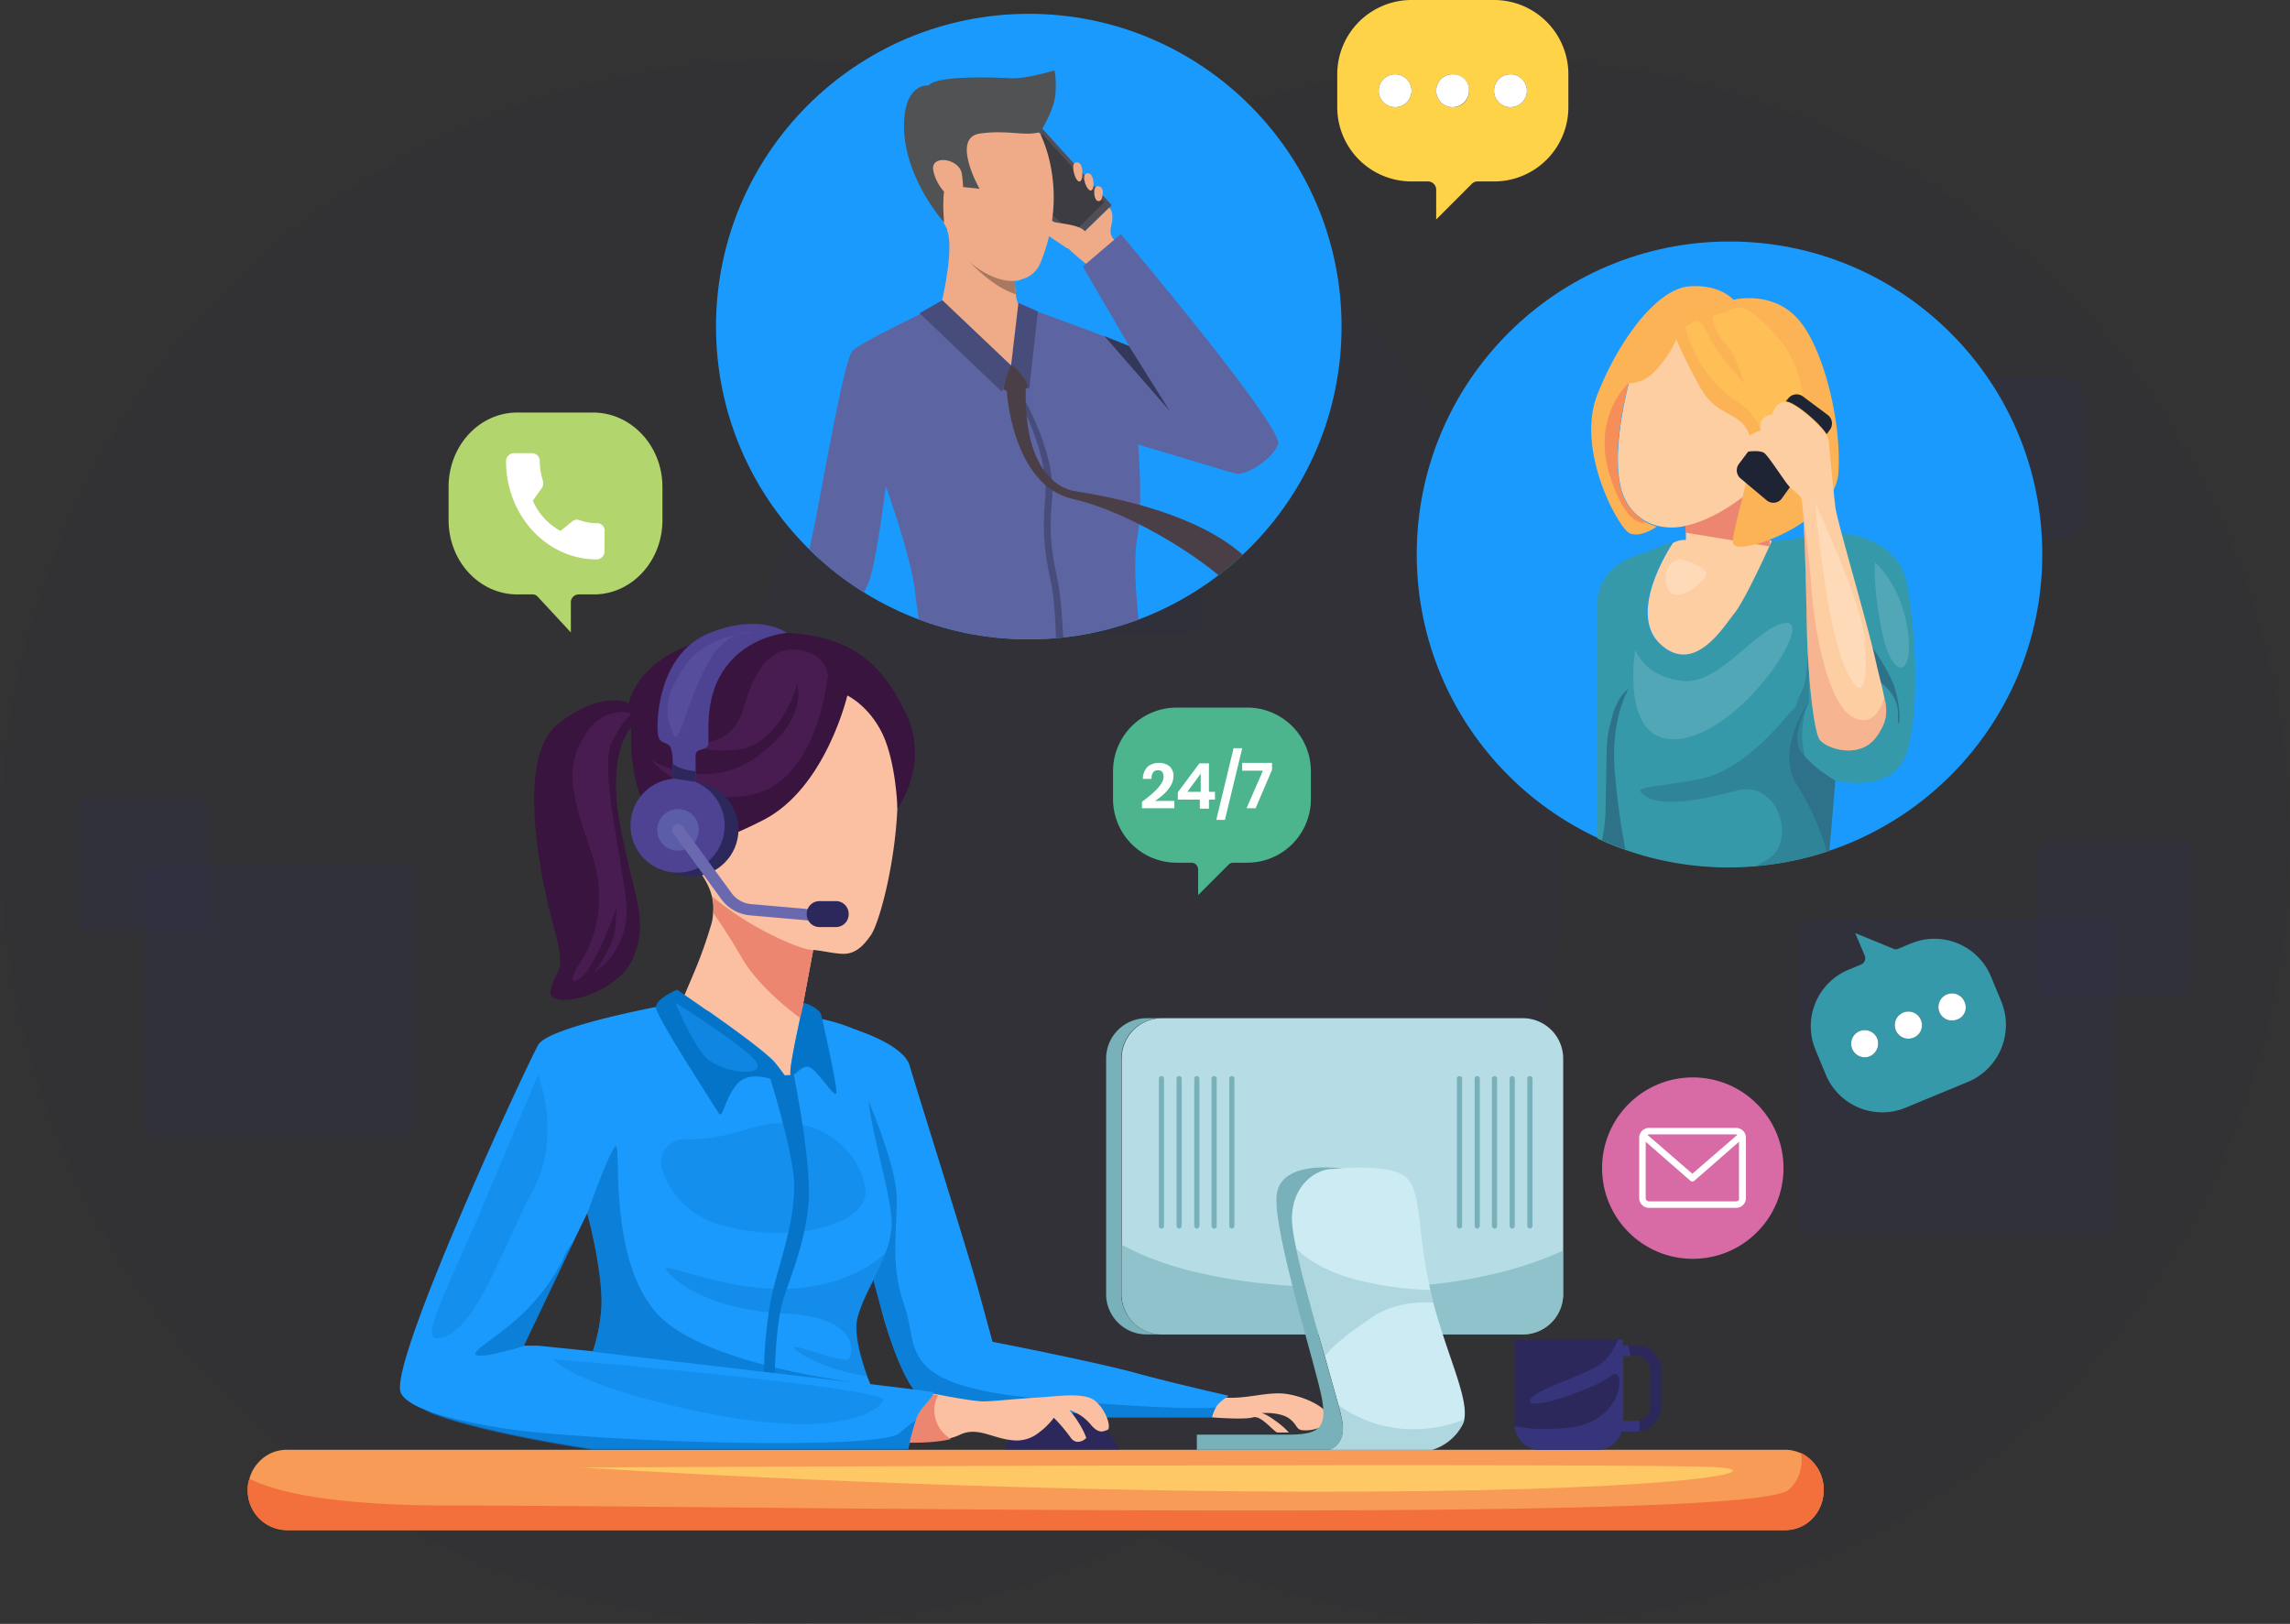 <svg xmlns="http://www.w3.org/2000/svg" xmlns:xlink="http://www.w3.org/1999/xlink" width="653" height="463.068" viewBox="0 0 653 463.068"><rect x="0" y="0" width="653" height="463.068" fill="#333333" stroke="none"/><defs><clipPath id="a"><circle cx="89.189" cy="89.189" r="89.189"/></clipPath></defs><g transform="translate(-395 -3405.932)"><g transform="translate(-478 2959)"><circle cx="223" cy="223" r="223" transform="translate(873 464)" fill="blue" opacity="0.015"/><circle cx="223" cy="223" r="223" transform="translate(1080 464)" fill="blue" opacity="0.015"/><g transform="translate(1129.514 545.374)"><path d="M1584.6,155.791h50.59a4.213,4.213,0,0,0,4.2-4.2V101a4.213,4.213,0,0,0-4.2-4.2H1584.6a4.213,4.213,0,0,0-4.2,4.2v50.59A4.194,4.194,0,0,0,1584.6,155.791Z" transform="translate(-1580.4 -96.8)" fill="blue" opacity="0.02"/><path d="M1495.271,267.129h32.286a5.968,5.968,0,0,0,5.971-5.971V228.871a5.968,5.968,0,0,0-5.971-5.971h-32.286a5.967,5.967,0,0,0-5.971,5.971v32.286A5.967,5.967,0,0,0,1495.271,267.129Z" transform="translate(-1447.202 -185.063)" fill="blue" opacity="0.02"/></g><g transform="translate(1385.857 687.065)"><path d="M303.141,1131.066h81.985a4.14,4.14,0,0,0,4.14-4.14V1044.94a4.14,4.14,0,0,0-4.14-4.14H303.141a4.14,4.14,0,0,0-4.14,4.14v81.985A4.125,4.125,0,0,0,303.141,1131.066Z" transform="translate(-299 -1018.655)" fill="blue" opacity="0.03"/><path d="M211.681,992.609h37.647a3.072,3.072,0,0,0,3.081-3.081V951.881a3.072,3.072,0,0,0-3.081-3.081H211.681a3.072,3.072,0,0,0-3.081,3.081v37.647A3.072,3.072,0,0,0,211.681,992.609Z" transform="translate(-140.383 -948.8)" fill="blue" opacity="0.03"/></g><g transform="translate(895.506 674.636)"><path d="M372.841,1118.191H302.55a3.55,3.55,0,0,1-3.55-3.55V1044.35a3.55,3.55,0,0,1,3.55-3.55h70.292a3.55,3.55,0,0,1,3.55,3.55v70.291A3.536,3.536,0,0,1,372.841,1118.191Z" transform="translate(-280.344 -1021.813)" fill="blue" opacity="0.03"/><path d="M243.519,986.36H211.242a2.634,2.634,0,0,1-2.642-2.642V951.442a2.634,2.634,0,0,1,2.642-2.642h32.277a2.634,2.634,0,0,1,2.642,2.642v32.277A2.634,2.634,0,0,1,243.519,986.36Z" transform="translate(-208.6 -948.8)" fill="blue" opacity="0.03"/></g><g transform="translate(1393.621 554.384)"><path d="M306.032,142.957h31.861a7.164,7.164,0,0,0,7.163-7.163v-31.83a7.164,7.164,0,0,0-7.163-7.163h-31.83a7.164,7.164,0,0,0-7.163,7.163v31.83A7.158,7.158,0,0,0,306.032,142.957Z" transform="translate(-270.714 -96.8)" fill="blue" opacity="0.03"/><path d="M407.293,237.588h30.8a5.782,5.782,0,0,0,5.793-5.793v-30.8A5.782,5.782,0,0,0,438.1,195.2h-30.8a5.782,5.782,0,0,0-5.793,5.793v30.8A5.8,5.8,0,0,0,407.293,237.588Z" transform="translate(-401.5 -164.553)" fill="blue" opacity="0.03"/></g></g><g transform="translate(449.636 3359.832)"><circle cx="89.189" cy="89.189" r="89.189" transform="translate(349.351 114.963)" fill="#1a9afc"/><path d="M415.495,234.7c-5.051,8.87-19.341,5.42-19.341,5.42l-.616,7.145L394.43,260.2a90.067,90.067,0,0,1-28.457,4.681,88.751,88.751,0,0,1-37.573-8.254V189.246c.246-7.884,6.9-12.073,11.7-13.551,4.558-1.478,9.609-3.7,9.978-3.819,0,.123-.123.246-.37.493-2.094,3.326-12.442,20.449-3.7,28.7,9.732,9.239,18.109-4.8,21.189-8.623,3.08-3.7,10.471-20.08,10.717-20.7h0a33.412,33.412,0,0,0,11.21-1.725c5.544-1.848,24.515-.739,27.471,13.551,2.957,14.413,3.942,42.254-1.109,51.124Z" transform="translate(72.444 28.58)" fill="#3599aa"/><g transform="translate(413.102 220.783)"><path d="M387,188.9s10.594,13.428,12.689,20.449,1.109,11.949.862,9.239c-.123-2.71.986-7.022-6.529-12.2C386.509,201.342,387,188.9,387,188.9Z" transform="translate(-327.071 -187.668)" fill="#2d7288"/><path d="M393.354,242.966,392.245,255.9a92.409,92.409,0,0,1-21.189,4.312c2.587-1.109,4.8-2.464,5.913-4.065,4.928-6.9-.862-20.326-11.087-17.493s-21.558,4.681-25.747,1.725c-4.188-2.833-1.6-2.094,14.167-4.8,15.768-2.587,28.21-22.051,28.21-20.449a33.232,33.232,0,0,1,2.217-5.544c1.6-3.572,1.725-18.109,1.725-21.681v25.254s-4.928,9.239.986,21.928a22.175,22.175,0,0,0,5.913,7.884Z" transform="translate(-338.351 -187.9)" fill="#2d7288" opacity="0.52"/></g><path d="M376.572,183.158a1.228,1.228,0,0,0,.493.123h0c-.246.616-7.638,17-10.717,20.7-3.08,3.819-11.457,17.862-21.189,8.623-8.746-8.377,1.478-25.377,3.7-28.7a6.613,6.613,0,0,1,3.7-.862v-4.065a17.016,17.016,0,0,1-8.131,0h0a13.97,13.97,0,0,1-8.993-7.145c-5.051-9.239-.246-29.073.862-33.631a9.05,9.05,0,0,1,.246-.986s3.08-7.391,7.391-12.2,12.935-10.471,27.471,3.08c9.362,8.746,7.391,24.515,4.681,35.971-1.478,6.406-3.2,11.457-3.326,13.181a5.541,5.541,0,0,0,3.572,5.667c0,.123.123.123.246.246Z" transform="translate(73.547 17.052)" fill="#fdcea2"/><path d="M372.945,176.519h0L348.8,172.577v-1.971s5.42-.862,12.565-5.544a51.99,51.99,0,0,0,10.964-9.362c-1.478,6.406-3.2,11.457-3.326,13.181a5.541,5.541,0,0,0,3.572,5.667.43.43,0,0,1,.246.123Z" transform="translate(77.174 25.416)" fill="#ed8671"/><path d="M397.468,165.633c-.616,8.746-11.333,15.891-19.833,19.094-5.544,2.094-10.1,2.587-10.225.739-.246-4.558,6.9-23.529,4.681-30.551s-9.116-4.928-13.92-13.551a138.732,138.732,0,0,1-6.9-13.8,34.428,34.428,0,0,1-6.159,9.116c-3.819,3.819-7.515,3.326-7.515,3.326-1.232,4.558-5.913,24.392-.862,33.631A14.766,14.766,0,0,0,342.9,179.8a16.714,16.714,0,0,0,2.833,1.109c-.37.246-4.928,3.326-7.884,1.848-3.08-1.478-15.522-23.9-8.993-39.79,6.406-16.015,17.123-29.812,25.993-30.551s12.689,3.819,12.689,3.819,10.964-2.833,18.355,5.42c7.268,8.007,12.565,29.442,11.58,43.979Z" transform="translate(72.115 15.359)" fill="#fcb355"/><path d="M348.8,122.967s3.2,13.92,14.66,21.065S371.1,165.96,371.1,165.96s11.087-.123,11.58-12.565c.493-12.565-1.725-21.312-8.131-28.21s-9.486-9.239-13.181-7.145-5.913,0-4.188,4.8c1.848,4.8,4.065,4.312,6.283,10.225l2.217,5.913s-6.9-7.145-9.486-12.2-2.957-5.667-4.188-5.667-3.2,1.848-3.2,1.848Z" transform="translate(77.174 16.511)" fill="#ffca57" opacity="0.54"/><path d="M396.022,231.739l-1.725,20.08c-.246.123-.493.123-.739.246a70.734,70.734,0,0,0-8.5-19.094c-6.529-10.225,3.7-24.145,4.188-25.007-.37.616-6.036,10.348-3.326,15.029C388.877,227.674,396.022,231.739,396.022,231.739Zm-62.95-3.326a198.614,198.614,0,0,0,3.08,22.913c-2.217-.739-4.435-1.725-6.652-2.587a46,46,0,0,0,.986-8.377c.493-22.174,0-19.341,1.725-26.239,1.6-6.652,4.681-8.377,4.928-8.623C336.768,205.993,332.087,214,333.072,228.413Z" transform="translate(72.699 36.964)" fill="#2d7288"/><path d="M375.241,162.782a5.358,5.358,0,0,0,.739.862l-2.464,3.449a2.981,2.981,0,0,1-4.188.616L361.69,161.3a3.021,3.021,0,0,1-.493-3.942l2.957-3.942c1.355-.123,3.573-.246,4.435.493C370.19,155.144,373.763,160.688,375.241,162.782Zm12.073-15.4-.986,1.355c-2.341-3.572-9.239-9.239-11.7-9.362l.123-.123.739-.862a3.021,3.021,0,0,1,3.942-.493l7.268,5.42A3.049,3.049,0,0,1,387.314,147.383Z" transform="translate(79.929 21.167)" fill="#1e2433"/><path d="M400.02,234.8c-4.928,6.529-14.66,2.957-16.138.493s-3.2-16.138-3.572-32.029c-.246-12.935-.616-27.964-1.232-34h0a15.088,15.088,0,0,0-.37-2.587h0c-.616-1.355-1.848-1.848-3.2-3.2-.246-.246-.493-.616-.739-.862-1.6-2.094-5.174-7.638-6.529-8.87-.986-.739-3.08-.616-4.435-.493l-1.355.246s-1.109-3.08,1.355-4.681c2.464-1.478,3.326-1.478,3.326-1.478s-.493-2.587.986-3.7,2.341-.862,2.341-.862.739-3.7,3.7-3.573c2.587.123,9.486,5.79,11.7,9.362a3.592,3.592,0,0,1,.739,1.848c.246,3.08,1.355,14.66,1.848,18.725s8.746,31.66,11.457,43.609c.985,4.435,1.971,7.884,2.464,10.594C403.469,227.651,403.1,230.607,400.02,234.8Z" transform="translate(80.281 21.589)" fill="#fdcea2"/><path d="M396.842,229.137c-4.928,6.529-14.66,2.957-16.138.493s-3.2-16.138-3.572-32.029c-.246-12.935-.616-27.964-1.232-34,.616,4.681,1.971,14.536,2.587,23.652.986,12.565,4.928,33.508,12.442,36.464,5.3,2.094,7.515-3.08,8.377-6.283.986,4.558.616,7.515-2.464,11.7Z" transform="translate(83.459 27.248)" fill="#ed8671" opacity="0.36"/><path d="M386.826,162.6s3.08,34.37,8.5,46.689c5.42,12.442,6.652,3.326,5.667-7.884S386.826,162.6,386.826,162.6Zm-38.558,15.891s8.623,2.094,7.391,4.8-9.732,9.116-11.21,2.587C342.971,179.477,348.268,178.491,348.268,178.491Z" transform="translate(76.105 27.016)" fill="#fff" opacity="0.25"/><path d="M342.053,174.467c-.37.123-5.79,2.094-10.594-13.8-5.051-16.384,5.42-25.87,5.42-25.87-1.232,4.558-5.913,24.392-.862,33.631a14.92,14.92,0,0,0,6.036,6.036Z" transform="translate(72.834 20.569)" fill="#f68e59"/><path d="M337.311,201.061s-4.8,28.087,13.058,25.5,38.066-33.877,29.812-33.015-18.848,18.109-29.812,16.507c-10.964-1.478-13.058-8.993-13.058-8.993Zm68.37-24.761s-.862,5.667,1.971,19.71c2.833,13.92,9.116,13.428,7.391,0C413.2,182.583,405.681,176.3,405.681,176.3Z" transform="translate(74.374 30.193)" fill="#fff" opacity="0.14"/><circle cx="89.189" cy="89.189" r="89.189" transform="translate(149.537 50.042)" fill="#1a9afc"/><g transform="translate(149.537 50.042)" clip-path="url(#a)"><path d="M211.667,108.168,189,86.857,201.935,75.4l20.326,22.42Z" transform="translate(-109.42 -43.248)" fill="#524e58"/><path d="M210.587,105.534,191,87.178,202.087,77.2,219.7,96.541Z" transform="translate(-108.956 -42.83)" fill="#3e3c43"/><g transform="translate(-18.484 42.375)"><path d="M220.583,104.178s-3.449-.862-2.341-4.928c.986-4.065-.616-5.051-.616-5.051L205.8,105.657s5.79,5.544,7.515,5.79C215.039,111.816,222.307,106.4,220.583,104.178Z" transform="translate(-87.04 -81.263)" fill="#efaa87"/><path d="M227.736,108.215l-7.884-5.3-5.174-5.544c-1.355-1.848,3.942-1.355,5.42.493a8.463,8.463,0,0,0,3.942,2.833c1.109.37,7.515.739,8.746,2.71C234.142,105.259,227.736,108.215,227.736,108.215Zm9.732-13.92a.9.9,0,0,1-1.6-.123c-.739-1.355-.616-4.312,1.109-3.573,1.725.616.493,3.7.493,3.7Zm-2.217-4.065S235,92.447,233.9,91.461s-2.217-4.681-.246-4.681C235.374,86.9,235.251,90.229,235.251,90.229Zm-3.2-3.2s0,2.71-1.232,1.971c-.986-.616-2.341-5.42-.37-5.3,1.848,0,1.6,3.326,1.6,3.326ZM130.663,243.354s-4.188,2.957-6.775,2.464a21.889,21.889,0,0,0-7.145.123c-1.478.246-6.529-.493-6.036,1.232.616,1.848,8.377,1.725,9.978,1.971,1.725.246-3.449,4.681-3.7,6.283-.123,1.6,9.362,10.1,12.442,6.529,3.08-3.449,3.7-9.362,4.435-9.855a18.914,18.914,0,0,0,2.341-2.464l-5.544-6.283Z" transform="translate(-109.1 -83.698)" fill="#efaa87"/><path d="M117.9,222.2s-8.746,11.333-8.5,12.565c.123,1.232.862,1.725,1.725.739s8.746-10.594,8.746-10.594-7.638,15.275-7.761,16.261c-.123.616,1.355,1.6,1.848,1.109s9.116-15.152,9.116-15.152-7.145,14.29-6.9,15.152c.123.862,1.725,1.478,2.217.493.616-.986,8.13-13.8,8.13-13.8s-4.435,10.717-3.819,11.58c.37.493,1.6,1.355,2.587-1.478,1.109-2.833,4.312-9.116,4.312-9.116L117.9,222.2Z" transform="translate(-109.396 -51.58)" fill="#efaa87"/></g><path d="M121.8,240.859s8.746,6.9,12.2,6.036c2.833-.739,23.036-27.964,31.29-41.268a41.14,41.14,0,0,0,3.326-6.159c2.341-6.9,4.8-27.348,4.8-27.348s7.391,20.573,8.377,30.428c.493,4.435,1.478,10.471,2.464,15.768a74.613,74.613,0,0,0,31.413,6.9,73.523,73.523,0,0,0,30.8-6.652c-1.109-8.87-2.833-23.283-1.355-31.536,1.725-9.855.246-26.732.246-26.732l27.594,8.254c2.833.862,10.348-3.7,12.319-8.254S240.431,100.3,240.431,100.3l-10.841,9.239,13.3,22.79c-1.478-.986-31.044-11.7-31.044-11.7l-22.544-.123c-1.6.246-22.3,10.348-25.254,12.935-2.71,2.217-9.609,44.595-12.2,55.682a8.436,8.436,0,0,1-.739,2.464c-1.725,3.326-29.319,49.276-29.319,49.276Z" transform="translate(-125.003 -37.473)" fill="#5d64a2"/><path d="M176.5,120.727c.616,2.587,19.957,17.37,19.957,17.37s4.435-16.507,2.587-17.247c-.739-.246-1.109-1.6-1.232-3.08a23.254,23.254,0,0,1-.246-3.942v-.986s-2.587-2.341-5.913-5.051c-5.79-4.8-13.551-10.964-13.428-8.377a.741.741,0,0,0,.123.493c1.848,5.913-1.848,20.819-1.848,20.819Z" transform="translate(-112.318 -37.82)" fill="#efaa87"/><g transform="translate(58.022 81.675)"><path d="M194.794,116.2l5.544,2.464-2.464,22.174-5.174-6.775Z" transform="translate(-166.584 -115.461)" fill="#474c7b"/><path d="M178.029,115.6l19.587,18.6-2.587,7.515L171.5,119.3Zm29.319,56.421c-.739,8.623-.493,14.044,1.6,23.776,1.355,6.283,1.478,16.631,1.6,20.573,0,1.971.123,3.7.123,5.174a12.139,12.139,0,0,0,2.094-.246c0-1.355-.123-2.957-.123-4.8-.123-4.065-.493-15.029-1.848-21.558-2.094-9.732-2.217-14.29-1.478-22.667,1.232-14.044-9.609-31.413-9.732-31.66l-1.355.37c0,.123,10.348,17.123,9.116,31.044Z" transform="translate(-171.5 -115.6)" fill="#474c7b"/></g><path d="M191.7,136.725s1.478,26.855,18.848,30.8,40.529,18.971,47.3,27.348l8.254,10.964v-12.2s-3.449-20.08-54.819-28.334c0,0-14.783-.862-14.167-29.073C197,136.232,191.577,135.616,191.7,136.725Z" transform="translate(-108.794 -29.181)" fill="#4b3f47"/><path d="M180.9,104.3h0a29.57,29.57,0,0,0,2.217,2.464c2.833,3.08,8.131,8.007,13.674,9.732a23.254,23.254,0,0,1-.246-3.942,3.41,3.41,0,0,0,1.6-.37,61.27,61.27,0,0,0-4.065-5.051L180.9,104.3Z" transform="translate(-111.298 -36.546)" fill="#a87861"/><path d="M179.4,104.863l3.572,6.283a9.035,9.035,0,0,0,2.217,2.464c2.957,2.71,8.5,6.283,13.551,5.79a3.41,3.41,0,0,0,1.6-.37,7.918,7.918,0,0,0,5.42-4.435c8.87-21.312-.123-37.45-.123-37.45s-29.319-5.79-33.015,3.2c-2.587,6.159,2.833,17.37,6.775,24.515Z" transform="translate(-113.373 -43.268)" fill="#efaa87"/><path d="M206.7,80.016s4.065-6.036,4.435-11.21c.246-5.051-.37-6.406-.37-6.406s-8.377,2.587-12.689,2.217c-4.312-.246-20.942-.862-23.16,2.094,0,0-6.036-.862-6.9,9.116-1.355,15.891,11.333,29.935,11.333,29.935s-.986-10.1,1.109-11.58,4.312,1.478,4.312,1.478l4.681.493s-8.254-14.536.123-15.768c8.377-1.109,12.319.862,17.123-.37Z" transform="translate(-114.309 -46.262)" fill="#515254"/><path d="M182.846,87.032c-.739-4.435-9.116-5.544-8.131-.862.862,4.681,5.3,8.87,7.145,8.623C183.585,94.423,183.338,90.358,182.846,87.032Z" transform="translate(-112.751 -41.452)" fill="#efaa87"/><path d="M197.922,136.984a6.1,6.1,0,0,1-7.022.493s1.478-6.529,2.341-6.775C193.98,130.455,198.291,135.752,197.922,136.984Z" transform="translate(-108.979 -30.425)" fill="#4b3f47"/><path d="M214.3,123.9l18.6,21.312-11.58-18.478Z" transform="translate(-103.553 -32.001)" fill="#33385a"/></g><path d="M312.918,46.1H289.389A21.187,21.187,0,0,0,268.2,67.289v9.362A21.187,21.187,0,0,0,289.389,97.84h4.681a2.339,2.339,0,0,1,2.341,2.341v8.5l10.1-10.1a2.237,2.237,0,0,1,1.725-.739h4.681a21.187,21.187,0,0,0,21.189-21.189V67.289A21.187,21.187,0,0,0,312.918,46.1Zm-28.21,30.551a4.681,4.681,0,1,1,4.681-4.681,4.681,4.681,0,0,1-4.681,4.681Zm16.384,0a4.681,4.681,0,1,1,4.681-4.681,4.529,4.529,0,0,1-4.681,4.681Zm16.507,0a4.681,4.681,0,1,1,4.681-4.681,4.681,4.681,0,0,1-4.681,4.681Z" transform="translate(58.484 0)" fill="#ffd348"/><path d="M298.865,63.3a4.681,4.681,0,1,0,4.681,4.681A4.529,4.529,0,0,0,298.865,63.3Zm16.507,0a4.681,4.681,0,1,0,4.681,4.681A4.681,4.681,0,0,0,315.373,63.3Zm-32.892,0a4.681,4.681,0,1,0,4.681,4.681A4.681,4.681,0,0,0,282.481,63.3Z" transform="translate(60.71 3.989)" fill="#fff"/><path d="M272.721,228.009v8.007a18.138,18.138,0,0,1-18.109,18.109h-4.065a1.978,1.978,0,0,0-1.355.616l-8.623,8.623V256.1a1.946,1.946,0,0,0-1.971-1.971h-4.188A18.138,18.138,0,0,1,216.3,236.016v-8.007A18.138,18.138,0,0,1,234.409,209.9h20.2A18.138,18.138,0,0,1,272.721,228.009Z" transform="translate(46.448 37.984)" fill="#4cb58d"/><path d="M229.159,227.431a2.213,2.213,0,0,0-.37-1.355,1.428,1.428,0,0,0-1.232-.493c-1.232,0-1.848.862-1.848,2.464h-2.464A4.926,4.926,0,0,1,224.6,224.6a4.825,4.825,0,0,1,3.2-1.109,4.61,4.61,0,0,1,3.08.986,3.622,3.622,0,0,1,1.109,2.71,5.618,5.618,0,0,1-.739,2.71,12.367,12.367,0,0,1-1.971,2.464,20.453,20.453,0,0,1-2.587,1.971h5.544v2.094H223v-1.848C227.065,231.619,229.159,229.278,229.159,227.431Zm4.065,6.529v-2.094l6.159-8.254h2.71v8.131h1.725v2.217h-1.725v2.587h-2.587V233.96h-6.283Zm6.529-7.391-3.819,5.174h3.819ZM251.58,219.3l-4.928,20.449h-2.464l4.928-20.449Zm8.5,6.159L255.4,236.423h-2.587l4.681-10.717H251.58v-2.217h8.5v1.971Z" transform="translate(48.002 40.164)" fill="#fff"/><path d="M123.479,162.789v9.486c0,11.7-8.746,21.189-19.587,21.189H99.58a2.238,2.238,0,0,0-2.217,2.341v8.5L88,194.2a1.986,1.986,0,0,0-1.6-.739H82.087c-10.841,0-19.587-9.486-19.587-21.189v-9.486c0-11.7,8.746-21.189,19.587-21.189h21.8c10.841.123,19.587,9.609,19.587,21.189Z" transform="translate(10.783 22.146)" fill="#b2d56d"/><path d="M101.793,170.957a14.055,14.055,0,0,1-5.051-.862,2.089,2.089,0,0,0-2.217.493l-3.2,2.587a17.92,17.92,0,0,1-7.884-8.623l2.341-3.326a2.521,2.521,0,0,0,.493-2.464,19.939,19.939,0,0,1-.862-5.42A2.238,2.238,0,0,0,83.191,151H78.017a2.316,2.316,0,0,0-2.217,2.341c0,15.4,11.58,27.964,25.87,27.964a2.316,2.316,0,0,0,2.217-2.341v-5.544a2.121,2.121,0,0,0-2.094-2.464Z" transform="translate(13.867 24.326)" fill="#fff"/><path d="M432.124,281.564l-2.957-7.145a17.439,17.439,0,0,0-22.79-9.362l-3.572,1.478a1.571,1.571,0,0,1-1.478,0L390.486,262.1l2.71,6.406a1.99,1.99,0,0,1-1.109,2.587l-3.572,1.478a17.439,17.439,0,0,0-9.362,22.79l2.957,7.145a17.439,17.439,0,0,0,22.79,9.362l17.862-7.391a17.62,17.62,0,0,0,9.362-22.913Zm-35.355,10.594a3.866,3.866,0,1,1-5.051-2.094A3.846,3.846,0,0,1,396.769,292.158Zm12.442-5.3a3.866,3.866,0,1,1-5.051-2.094A3.952,3.952,0,0,1,409.211,286.861Zm12.442-5.174a3.866,3.866,0,1,1-5.051-2.094A3.907,3.907,0,0,1,421.653,281.687Z" transform="translate(83.901 50.089)" fill="#3599aa"/><path d="M407.046,283.627a3.866,3.866,0,1,0-2.094,5.051A3.805,3.805,0,0,0,407.046,283.627Zm12.442-5.174a3.866,3.866,0,1,0-2.094,5.051A3.712,3.712,0,0,0,419.488,278.453ZM394.6,288.924a3.866,3.866,0,1,0-2.094,5.051A3.952,3.952,0,0,0,394.6,288.924Z" transform="translate(86.066 53.323)" fill="#fff"/><circle cx="25.87" cy="25.87" r="25.87" transform="translate(402.199 353.334)" fill="#d86aa6"/><path d="M365.695,307.2H340.933a2.784,2.784,0,0,0-2.833,2.833v17.123a2.784,2.784,0,0,0,2.833,2.833h24.761a2.784,2.784,0,0,0,2.833-2.833V310.033a2.784,2.784,0,0,0-2.833-2.833Zm0,1.848a.453.453,0,0,1,.37.123l-12.812,11.087-12.812-11.087c.123,0,.246-.123.37-.123Zm0,19.094H340.933a.972.972,0,0,1-.986-.986V311.142l12.689,11.087a.893.893,0,0,0,1.232,0l12.688-11.087v16.015c.123.616-.246.986-.862.986Z" transform="translate(74.693 60.547)" fill="#fff"/><path d="M465.4,393.157a11.775,11.775,0,0,1-3.2,8.131,10.78,10.78,0,0,1-7.884,3.326H27.087A11.281,11.281,0,0,1,16,393.157a9.186,9.186,0,0,1,.493-3.2,11.03,11.03,0,0,1,2.833-4.928A10.779,10.779,0,0,1,27.21,381.7H454.431a10.627,10.627,0,0,1,4.435.986A11.457,11.457,0,0,1,465.4,393.157Z" transform="translate(0 77.824)" fill="#f89b57"/><path d="M465.4,392.994a11.775,11.775,0,0,1-3.2,8.13,10.779,10.779,0,0,1-7.884,3.326H27.087A11.281,11.281,0,0,1,16,392.994a9.186,9.186,0,0,1,.493-3.2c8.377,4.188,25.007,7.638,57.283,7.638,84.015,0,371.663,5.3,381.764-4.558a11.22,11.22,0,0,0,3.326-10.471A11.779,11.779,0,0,1,465.4,392.994Z" transform="translate(0 77.986)" fill="#f36f3b"/><path d="M93.3,385.924s100.892,6.652,204.987,6.9,134.646-5.544,119.74-6.9c-15.029-1.478-324.727,0-324.727,0Z" transform="translate(17.925 78.651)" fill="#fec865"/><path d="M239.759,375.488s9.362.739,11.7,0,6.036,4.312,7.022,4.312h3.2a22.232,22.232,0,0,0-3.819-3.326c-2.833-2.094-3.942-2.217-3.942-2.217s5.051-.37,7.761,1.478c2.71,1.971,1.848,3.449,4.435,3.449,2.464.123,6.652-.986,6.9-3.449s-5.667-5.913-11.826-6.9-13.058,2.217-20.7.616C232.614,367.851,239.759,375.488,239.759,375.488Z" transform="translate(51.2 74.796)" fill="#fbbfa1"/><path d="M263.182,388.865s-2.833,1.725-3.7,3.326a11.336,11.336,0,0,0-1.109,2.833H224.993s-26.978-1.6-41.145-3.7c-3.819-.616-6.652-1.109-7.884-1.725a9.547,9.547,0,0,1-2.587-2.464c-4.435-5.913-8.377-19.218-9.362-23.283l-3.7-13.674-2.587-44.841L156.5,284.4s13.8,4.188,15.645,10.225c1.725,6.036,17.493,55.928,19.957,65.29l3.7,13.551s28.95,5.667,40.283,8.746c11.21,3.08,27.1,6.652,27.1,6.652Z" transform="translate(32.581 55.26)" fill="#1a9afc"/><path d="M259.254,388.736a11.336,11.336,0,0,0-1.109,2.833H224.761s-26.978-1.6-41.145-3.7l-10.471-4.188c-4.435-5.913-8.377-19.218-9.362-23.283l-3.7-13.674L157.5,301.887a25.8,25.8,0,0,1,1.848-2.587s8.377,19.094,8.87,28.826c.37,9.732-2.094,19.341,2.217,31.536s-2.833,22.913,39.174,26.609S259.254,388.736,259.254,388.736Z" transform="translate(32.813 58.716)" fill="#0674c9" opacity="0.7"/><path d="M191.2,383.67s2.464-7.638,9.978-9.239,12.442-2.217,17,1.848,5.667,7.268,5.667,7.268H191.2v.123Z" transform="translate(40.628 75.854)" fill="#2c285b"/><path d="M226.27,379.048c-1.109.37-2.464,1.355-4.928-1.725a13.34,13.34,0,0,0-5.913-3.942,28.071,28.071,0,0,1,2.833,3.942,22.271,22.271,0,0,1,1.971,3.942c0,.37-2.71,2.464-4.435,0a45.285,45.285,0,0,0-4.8-5.667,21.041,21.041,0,0,1-4.558,4.435A9.886,9.886,0,0,1,199.292,382c-5.913-.493-10.1-4.065-15.275-1.478a14.494,14.494,0,0,1-2.464.862c-5.667,1.478-14.167.986-14.167.986s.616-.493,1.478-1.109c-1.478-.123-2.464-.246-2.464-.246L176.5,368.7s.493.123,1.355.246c3.2.616,10.964,2.094,13.551,1.971,3.326-.123,8.87-.739,15.152-1.109s13.3-1.6,16.384,1.109c3.326,2.957,4.435,7.761,3.326,8.13Z" transform="translate(34.877 74.809)" fill="#fbbfa1"/><path d="M181.652,381.589c-5.667,1.478-14.167.986-14.167.986s.616-.493,1.478-1.109c-1.478-.123-2.464-.246-2.464-.246L176.6,368.9s.493.123,1.355.246a9.034,9.034,0,0,0-.739,6.652A9.51,9.51,0,0,0,181.652,381.589Z" transform="translate(34.9 74.855)" fill="#ed8671"/><path d="M172.248,277.321c-1.971,2.833-4.312,5.544-8.131,5.42-2.833-.123-5.544-.862-8.377-1.109l-2.833,15.152-.246,3.572-.37,7.145-1.355,22.42-31.783-20.2-.616-14.044,3.449-8.13a130.64,130.64,0,0,0,4.558-12.812,12.005,12.005,0,0,0,.616-3.449,14.581,14.581,0,0,0-.246-4.681c-1.109-4.928-4.681-8.993-9.732-14.783-7.391-8.623-10.717-20.2-6.652-35.232,3.942-15.029,46.442-26.978,61.472-8.87,15.275,17.986,4.188,63.812.246,69.6Z" transform="translate(21.514 35.361)" fill="#fbbfa1"/><path d="M171.613,210.487s-6.159,26.363-23.9,35.479c-17.862,9.116-22.544,8.007-30.8,0s-6.9-26.363-6.9-26.363-7.145,6.775-3.2,27.718c3.819,20.819,8.254,26.855,3.819,37.819-4.435,11.087-25.254,15.645-23.652,9.239s4.681-4.188,1.109-17.123S76.511,228.35,89.2,218.494s20.08-5.79,20.08-5.79,2.957-17.247,32.4-19.834c29.442-2.464,39.051,7.391,46.442,22.3,7.391,14.783-2.217,27.471-2.217,27.471s-.37-12.812-4.188-21.065c-3.942-8.254-10.1-11.087-10.1-11.087Z" transform="translate(15.374 33.948)" fill="#39143f"/><path d="M159.808,203.773s-2.587,28.457-20.08,33.631-30.428-9.486-30.428-9.486,15.768,9.732,30.428-.986,11.333-20.573,11.333-20.573-4.558,16.877-16.754,18.6c-12.2,1.6-23.16-4.928-23.16-4.928s19.71,10.348,24.761-7.268c4.928-17.493,12.565-17.123,17.986-15.645a8.023,8.023,0,0,1,5.913,6.652Z" transform="translate(21.636 34.872)" fill="#491c51"/><path d="M152.3,268.852,149.47,284l-.246,3.572-.739.616s-11.457-8.131-16.631-17.247c-2.341-4.065-5.3-8.746-8.007-12.565a14.581,14.581,0,0,0-.246-4.681,89.947,89.947,0,0,0,16.261,10.594c9.855,4.928,12.442,4.558,12.442,4.558Z" transform="translate(24.952 48.141)" fill="#ed8671"/><path d="M202.96,388.962c-.493-.123-7.391-.986-17.616-2.217-.246-.739-.616-1.478-.862-2.217-2.094-5.79-3.942-12.812-2.71-17,1.6-5.913,5.544-11.7,7.884-18.109a26.648,26.648,0,0,0,1.725-7.022c.986-9.486-9.732-37.45-5.79-43.732,3.942-6.159,5.42-8.254-1.6-11.7a51.567,51.567,0,0,0-12.319-4.312,1.274,1.274,0,0,1-.493-.123l-5.79-.37c-1.232,5.79-3.326,15.522-2.71,16.384h0l-1.725.123c-.616-.862-1.478-1.971-2.71-3.572-2.094-2.587-11.7-9.609-19.094-14.783L124.242,279.2s-30.551,5.79-33.508,10.717-42.624,90.421-39.3,99.167c.616,1.725,3.2,3.449,6.775,4.928,14.783,6.406,47.921,11.21,47.921,11.21h90.051a80.9,80.9,0,0,1,2.217-8.377c0-.123.123-.246.123-.37,1.109-3.326,6.283-7.022,4.435-7.515ZM108.72,364.57a50.188,50.188,0,0,1-2.464,12.812l-15.645-1.6H86.546l14.29-29.935,3.819-7.884s4.435,16.138,4.065,26.609Z" transform="translate(8.172 54.055)" fill="#1a9afc"/><g transform="translate(163.211 332.023)"><path d="M154.656,304.07c-.616.986-4.435-5.174-7.022-7.145-1.971-1.478-3.942,1.109-5.051,1.848-.37.246-.739.37-.862.123h0c-.616-.862,1.478-10.594,2.71-16.384.616-2.464.986-4.312.986-4.312s4.558,1.355,5.051,3.7a3.808,3.808,0,0,0,.246.986c.986,4.681,4.558,20.326,3.942,21.189Z" transform="translate(-134.083 -278.2)" fill="#0474c9"/><path d="M148.189,331.611c-.986,11.333-4.928,20.2-7.145,27.225S138.58,379.9,138.58,379.9l-1.355-.123-1.725-.246s0-14.29,3.326-26.116,5.174-18.232,5.3-26.486c.246-7.515-5.667-27.225-6.775-30.8a2.156,2.156,0,0,1-.123-.616l4.188-.37,1.725-.123L144,294.9s5.174,25.377,4.188,36.71Z" transform="translate(-135.5 -274.327)" fill="#0674c9"/></g><path d="M171.47,378.9,96.2,370.031a51.228,51.228,0,0,0,2.464-12.812c.246-10.471-4.065-26.609-4.065-26.609s6.036-17.123,8.007-19.094-2.464,31.29,11.58,47.3c11.457,13.058,45.7,18.478,57.283,20.08Z" transform="translate(18.227 61.529)" fill="#0674c9" opacity="0.7"/><path d="M86.6,360.7s96.088,8.007,94.24,11.826c-1.971,3.819-14.783,10.964-51.616,3.326C92.267,368.215,86.6,360.7,86.6,360.7Z" transform="translate(16.372 72.954)" fill="#0674c9" opacity="0.28"/><path d="M96.789,333.4,82.5,363.335s-16.015,4.928-13.551,1.6c2.464-3.2,16.384-9.609,24.761-26.362a17.577,17.577,0,0,1,3.08-5.174Z" transform="translate(12.219 66.623)" fill="#0674c9" opacity="0.7"/><path d="M88.906,294.9s6.9,17.37-1.355,32.768-15.4,37.326-24.392,41.515c-9.116,4.065-3.819-5.3,9.116-34.739Z" transform="translate(9.877 57.695)" fill="#0674c9" opacity="0.28"/><path d="M196.99,375.433a80.9,80.9,0,0,0-2.217,8.377H104.721s-33.138-4.8-47.921-11.21a168.894,168.894,0,0,0,35.232,6.529c38.189,3.326,95.472,4.065,100.276,0a46.318,46.318,0,0,1,4.681-3.7Z" transform="translate(9.461 75.713)" fill="#0674c9" opacity="0.7"/><path d="M147.58,301.932c-.493,0-2.341-.739-4.435-1.355-3.08-.862-6.9-1.232-9.362,1.355-4.065,4.558-4.065,10.717-5.544,8.254s-17.616-27.225-17.739-29.812c-.123-2.71,6.036-5.174,6.036-5.174l8.87,6.159c7.391,5.174,17,12.2,19.094,14.783,1.232,1.478,2.094,2.71,2.71,3.572,1.109,1.6,1.109,2.217.37,2.217Z" transform="translate(21.914 53.127)" fill="#0474c9"/><path d="M115,278.2s4.065,9.978,8.007,14.906,16.877,6.652,15.275,2.464C136.558,291.628,115,278.2,115,278.2Z" transform="translate(22.958 53.823)" fill="#1a9afc" opacity="0.5"/><path d="M170.336,371.332c-7.391-1.109-15.768-3.942-19.957-7.145-5.544-4.188,12.565,3.7,14.413,2.217s2.833-12.073-17.616-12.935-30.921-8.254-34.123-12.2c-3.08-3.942,19.587,7.884,40.529,4.558,11.333-1.725,18.109-6.159,21.928-9.732-2.341,6.529-6.159,12.2-7.884,18.109C166.394,358.521,168.242,365.542,170.336,371.332Z" transform="translate(22.441 67.249)" fill="#0674c9" opacity="0.35"/><path d="M118.6,310.666a6.63,6.63,0,0,0-6.529,8.87,24.006,24.006,0,0,0,15.768,15.275c18.971,6.159,43.363.616,42.131-9.732s-13.181-23.9-33.754-17.247C128.213,310.3,122.546,310.912,118.6,310.666Z" transform="translate(22.187 60.285)" fill="#0674c9" opacity="0.28"/><circle cx="13.428" cy="13.428" r="13.428" transform="translate(129.088 269.196)" fill="#2c285b"/><circle cx="13.428" cy="13.428" r="13.428" transform="translate(125.146 268.087)" fill="#4e4293"/><path d="M122.626,239.313a5.914,5.914,0,0,1-5.913,5.913,5.837,5.837,0,0,1-5.913-5.913,5.914,5.914,0,0,1,5.913-5.913A5.837,5.837,0,0,1,122.626,239.313Z" transform="translate(21.984 43.434)" fill="#5c5da9"/><path d="M156.44,264.637h-.123l-19.71-1.725a11.444,11.444,0,0,1-8.377-4.681l-13.674-18.725a1.745,1.745,0,0,1,.37-2.341,1.632,1.632,0,0,1,2.341.37l13.8,18.848a7.72,7.72,0,0,0,5.913,3.326l19.71,1.725a1.629,1.629,0,0,1,1.478,1.725,1.727,1.727,0,0,1-1.725,1.478Z" transform="translate(22.786 44.226)" fill="#6a69b0"/><path d="M153.654,262.091H149.1a3.63,3.63,0,0,1-3.7-3.7h0a3.63,3.63,0,0,1,3.7-3.7h4.558a3.63,3.63,0,0,1,3.7,3.7h0A3.63,3.63,0,0,1,153.654,262.091Z" transform="translate(30.007 48.373)" fill="#2c285b"/><path d="M147.746,193.084s-11.087.739-17.739,10.225c-6.652,9.362-3.819,20.942-4.928,22.174s-3.2.616-3.326,2.341c-.123.862,0,2.957,0,4.8,0,1.6.123,3.08.123,3.08l-6.775-.986s.123-1.971.123-4.188-.246-4.558-.986-5.3c-1.478-1.355-3.08-.37-3.326-3.942-.37-3.572.37-22.544,14.906-28.21C140.231,187.295,147.746,193.084,147.746,193.084Z" transform="translate(21.995 33.488)" fill="#4e4293"/><path d="M92.691,283.332s10.717-13.058,3.7-32.892-6.406-25.007-1.6-33.015c4.681-8.007,13.428-6.775,12.935-5.79s-2.341,1.478-5.544,8.5c-3.08,7.022,2.833,31.413,4.312,44.841s-9.362,20.7-7.022,18.355l-2.341,2.217s5.913-7.761,6.283-13.3l.37-5.544s-6.159,17.247-10.471,20.2S92.691,283.332,92.691,283.332Z" transform="translate(17.425 38.22)" fill="#491c51"/><path d="M114.3,227.088l.123-4.188a8.285,8.285,0,0,0,1.355.862,14.489,14.489,0,0,0,5.174,1.232l.123,3.08Z" transform="translate(22.795 40.999)" fill="#2c285b"/><path d="M137.483,192.517s-8.007-1.848-14.167,11.333-6.9,21.8-8.746,17.123-2.957-9.362,3.449-18.725C124.3,192.886,137.483,192.517,137.483,192.517Z" transform="translate(22.525 33.933)" fill="#6a69b0" opacity="0.3"/><path d="M344.2,293.257v67.261a11.514,11.514,0,0,1-11.457,11.457H229.757A11.514,11.514,0,0,1,218.3,360.518V293.257A11.514,11.514,0,0,1,229.757,281.8H332.743A11.514,11.514,0,0,1,344.2,293.257Z" transform="translate(46.912 54.657)" fill="#b6dce5"/><g transform="translate(260.777 336.457)"><path d="M230.468,371.975h-4.312A11.514,11.514,0,0,1,214.7,360.518V293.257A11.514,11.514,0,0,1,226.157,281.8h4.312a11.514,11.514,0,0,0-11.457,11.457v67.261A11.6,11.6,0,0,0,230.468,371.975Z" transform="translate(-214.7 -281.8)" fill="#78b1ba"/><path d="M296.639,338.686a.8.8,0,0,1-.739-.739V295.939a.739.739,0,1,1,1.478,0v42.008a.8.8,0,0,1-.739.739Z" transform="translate(-195.87 -278.693)" fill="#78b1ba"/><path d="M300.739,338.686a.8.8,0,0,1-.739-.739V295.939a.739.739,0,1,1,1.478,0v42.008C301.355,338.316,301.109,338.686,300.739,338.686Z" transform="translate(-194.919 -278.693)" fill="#78b1ba"/><path d="M304.739,338.686a.8.8,0,0,1-.739-.739V295.939a.739.739,0,1,1,1.478,0v42.008A.71.71,0,0,1,304.739,338.686Z" transform="translate(-193.992 -278.693)" fill="#78b1ba"/><path d="M296.639,338.686a.8.8,0,0,1-.739-.739V295.939a.739.739,0,1,1,1.478,0v42.008a.8.8,0,0,1-.739.739Z" transform="translate(-180.841 -278.693)" fill="#78b1ba"/><path d="M300.739,338.686a.8.8,0,0,1-.739-.739V295.939a.739.739,0,1,1,1.478,0v42.008C301.355,338.316,301.109,338.686,300.739,338.686Z" transform="translate(-179.89 -278.693)" fill="#78b1ba"/><path d="M304.739,338.686a.8.8,0,0,1-.739-.739V295.939a.739.739,0,1,1,1.478,0v42.008A.71.71,0,0,1,304.739,338.686Z" transform="translate(-288.971 -278.693)" fill="#78b1ba"/><path d="M296.639,338.686a.8.8,0,0,1-.739-.739V295.939a.739.739,0,1,1,1.478,0v42.008a.8.8,0,0,1-.739.739Z" transform="translate(-275.82 -278.693)" fill="#78b1ba"/><path d="M296.639,338.686a.8.8,0,0,1-.739-.739V295.939a.739.739,0,1,1,1.478,0v42.008a.8.8,0,0,1-.739.739Z" transform="translate(-270.769 -278.693)" fill="#78b1ba"/><path d="M304.739,338.686a.8.8,0,0,1-.739-.739V295.939a.739.739,0,1,1,1.478,0v42.008A.71.71,0,0,1,304.739,338.686Z" transform="translate(-273.942 -278.693)" fill="#78b1ba"/><path d="M296.639,338.686a.8.8,0,0,1-.739-.739V295.939a.739.739,0,1,1,1.478,0v42.008a.8.8,0,0,1-.739.739Z" transform="translate(-260.791 -278.693)" fill="#78b1ba"/><path d="M344.2,335.925v12.442a11.514,11.514,0,0,1-11.457,11.457H229.757A11.514,11.514,0,0,1,218.3,348.367V334.2c12.319,6.9,33.015,12.442,67.631,12.442C311.554,346.642,330.4,342.207,344.2,335.925Z" transform="translate(-213.865 -269.649)" fill="#78b1ba" opacity="0.62"/></g><path d="M306.853,388.224a4.157,4.157,0,0,1-.493,1.478,14.534,14.534,0,0,1-8.623,7.145H268.418s5.051-1.478,3.572-8.623a36.388,36.388,0,0,0-.985-4.065l-3.942-14.044c-2.957-10.225-6.406-22.3-8.13-30.8a46.975,46.975,0,0,1-1.232-8.377c0-9.978,7.145-14.29,11.457-14.29a24.825,24.825,0,0,0,2.833-.123c5.544-.246,15.029-.616,18.6,2.957,4.065,4.065,2.957,15.768,6.529,31.536.246.986.37,1.848.616,2.833.123.246.123.616.246.862,4.065,15.4,10.1,27.225,8.87,33.508Z" transform="translate(56.049 62.677)" fill="#ccebf2"/><path d="M273.642,396.859H235.7v-4.312h25.747c8.623,0,11.457-1.478,9.978-9.978-1.478-8.623-14.29-48.66-12.935-58.638,1.355-9.732,17.616-7.391,18.6-7.268-1.109,0-2.094.123-2.833.123-4.312,0-11.457,4.312-11.457,14.29s12.935,50.015,14.29,57.283c1.478,7.022-3.449,8.5-3.449,8.5Z" transform="translate(50.947 62.665)" fill="#78b1ba"/><path d="M297.751,350.5c-5.79-.246-12.073.616-17.37,4.188-6.036,4.065-10.964,7.761-13.551,11.21-2.957-10.225-6.406-22.3-8.131-30.8,3.449,3.449,9.116,7.022,18.478,9.239a92.166,92.166,0,0,0,19.71,2.587c.246.986.37,1.848.616,2.833A1.041,1.041,0,0,1,297.751,350.5Zm8.87,33.384a4.156,4.156,0,0,1-.493,1.478,14.534,14.534,0,0,1-8.623,7.145H268.186s5.051-1.478,3.572-8.623a36.388,36.388,0,0,0-.986-4.065c9.486,6.775,22.544,9.239,35.848,4.065Z" transform="translate(56.281 67.017)" fill="#78b1ba" opacity="0.35"/><path d="M343.916,357.8h-3.942v-1.6H309.3v24.638a7.078,7.078,0,0,0,7.145,6.775h16.384a7.168,7.168,0,0,0,6.9-5.174h4.188a2.712,2.712,0,0,0,.986-.123,7.156,7.156,0,0,0,6.159-7.022V364.946a7.15,7.15,0,0,0-7.145-7.145Zm4.065,17.247a4.255,4.255,0,0,1-3.326,4.188c-.246,0-.616.123-.986.123h-3.819v-18.6h3.819a4.365,4.365,0,0,1,4.312,4.312Z" transform="translate(68.015 71.91)" fill="#2c285b"/><path d="M344.9,382.316c-.246,0-.616.123-.986.123h-4.188a7.168,7.168,0,0,1-6.9,5.174H316.445a7.165,7.165,0,0,1-7.145-6.775c3.08.739,8.007,1.232,15.4.493,16.261-1.725,16.261-18.355,12.2-14.906s-22.913,10.1-23.283,7.391c-.37-2.587,12.935-6.529,18.971-9.855,3.08-1.725,4.928-4.928,6.159-7.761H340.1v1.6h1.6c.123.986.37,1.971.616,3.08h-2.094V379.36h3.819a2.712,2.712,0,0,0,.986-.123A8.847,8.847,0,0,0,344.9,382.316Z" transform="translate(68.015 71.91)" fill="#36357b"/></g></g></svg>